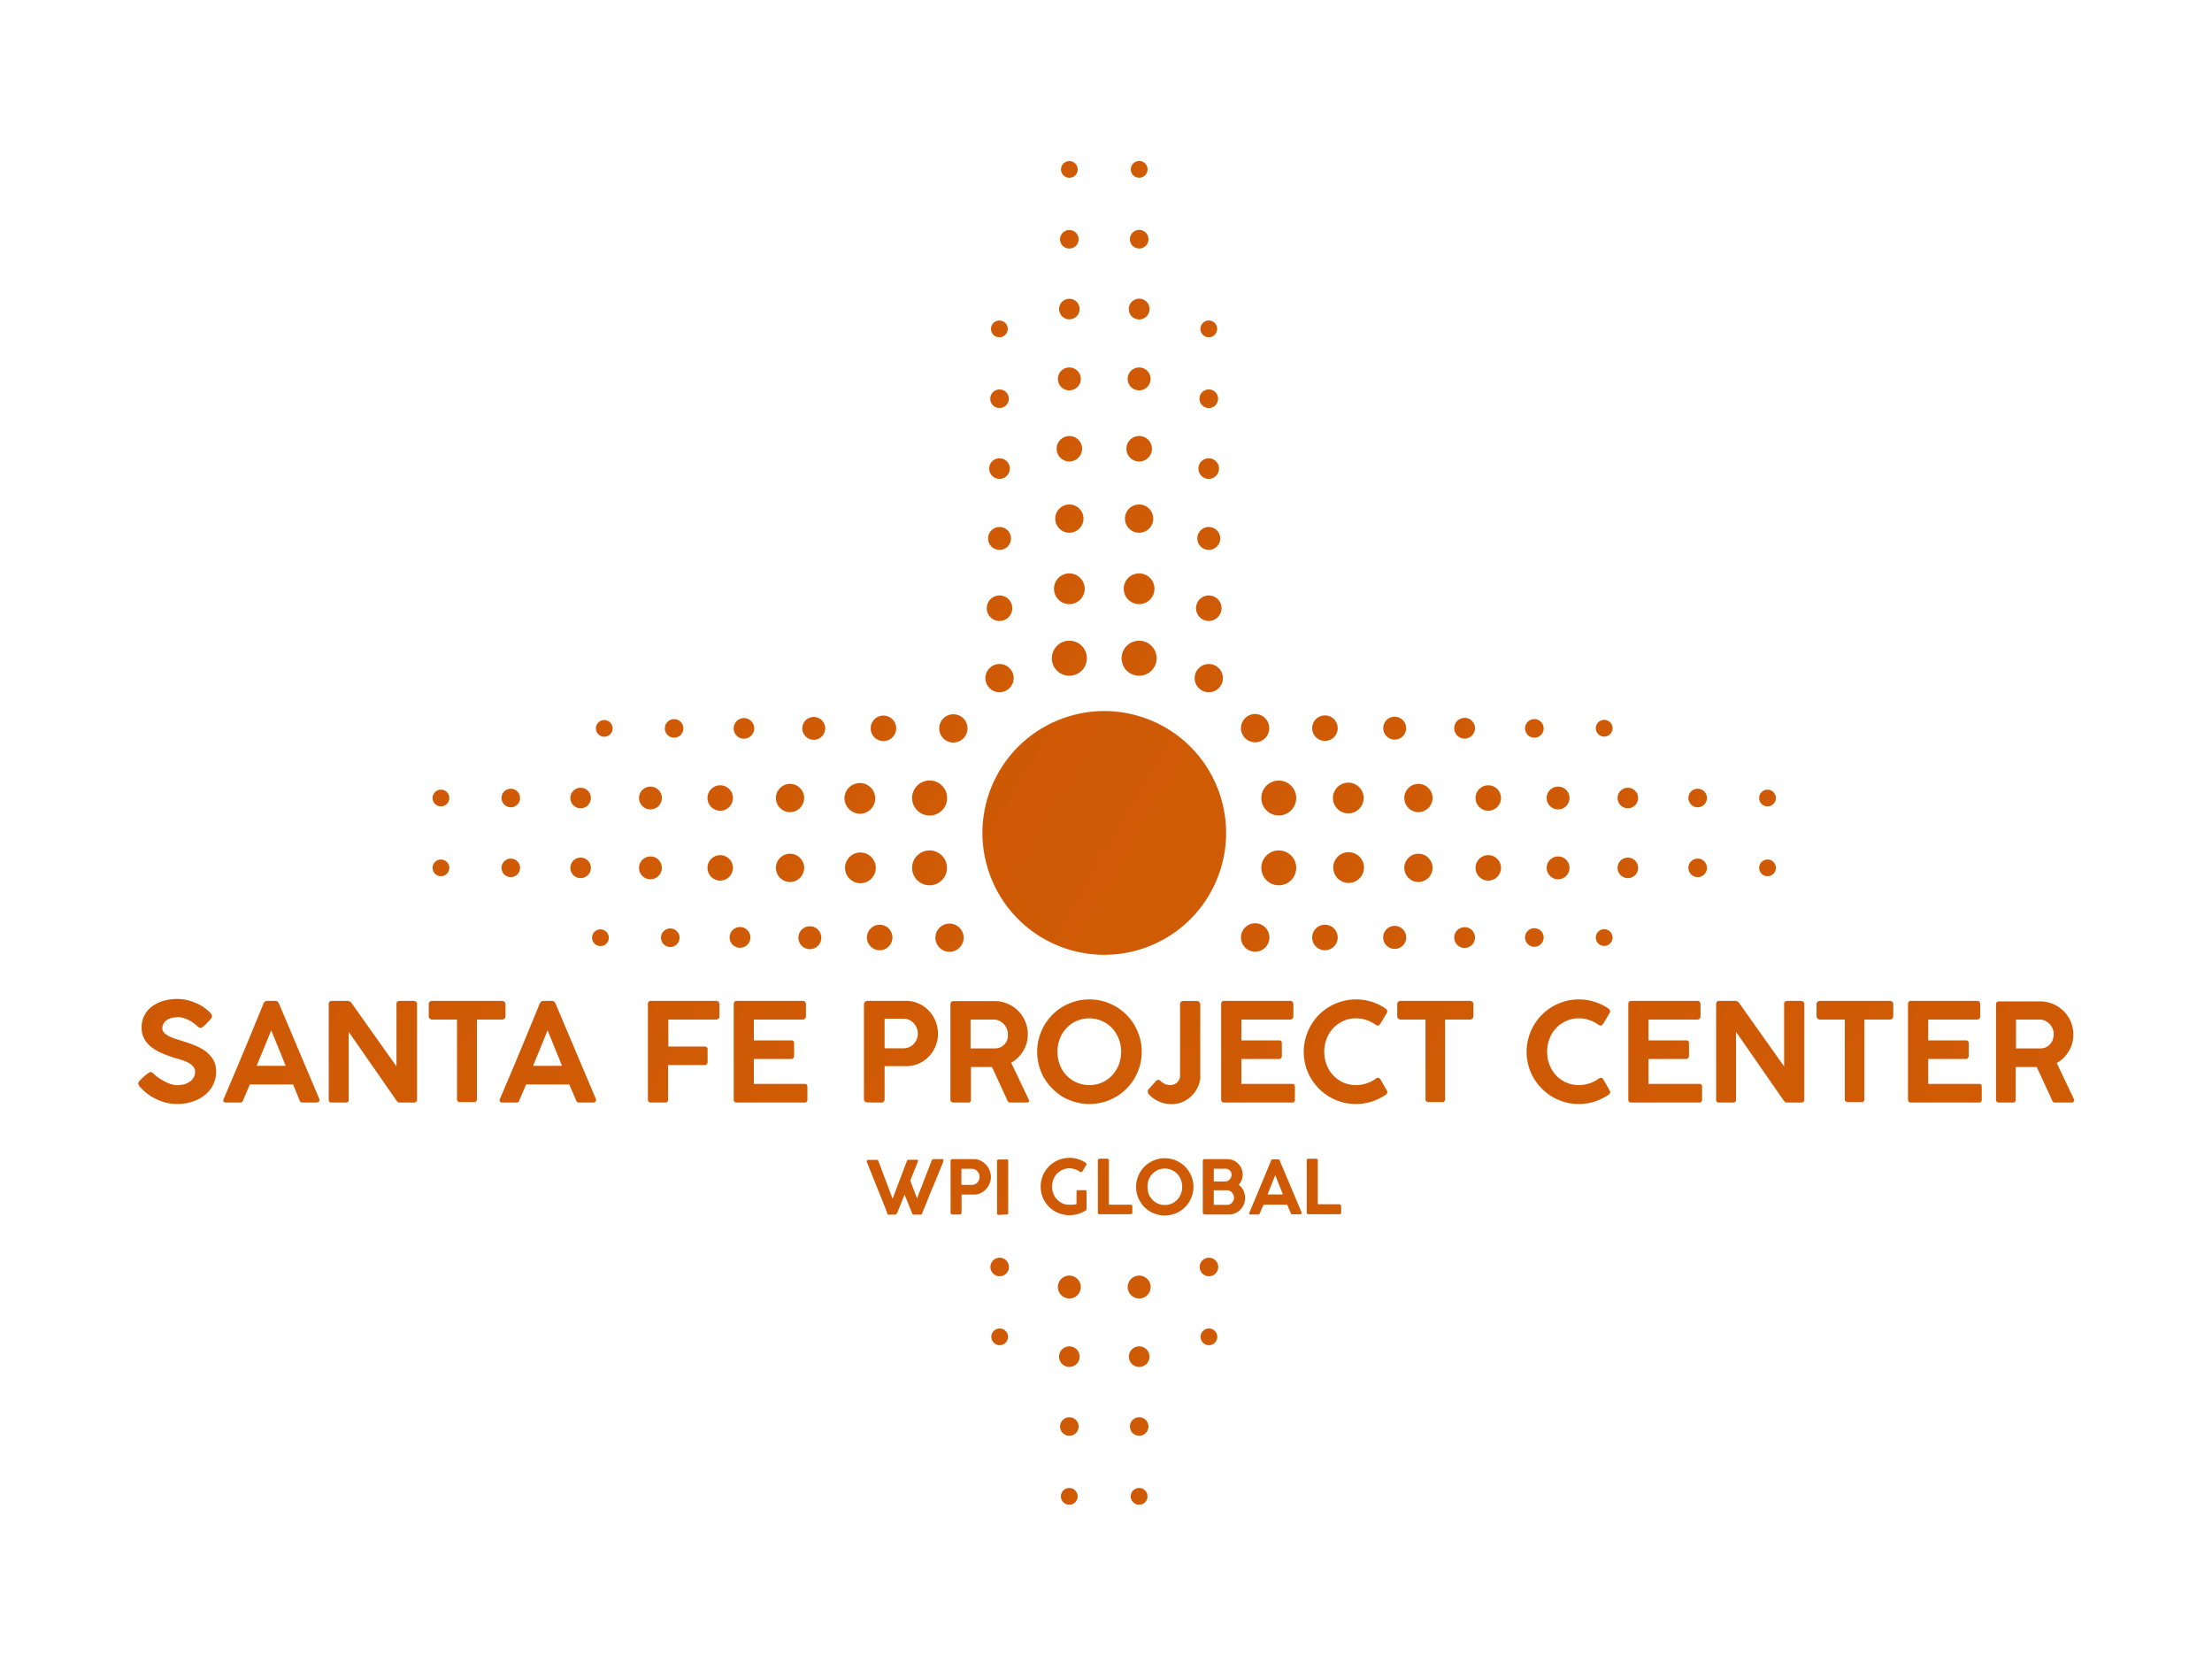 <svg id="Livello_1" data-name="Livello 1" xmlns="http://www.w3.org/2000/svg" xmlns:xlink="http://www.w3.org/1999/xlink" viewBox="0 0 287.94 216.47"><defs><style>.cls-1{fill:url(#Sfumatura_senza_nome_2);}.cls-2{fill:url(#Sfumatura_senza_nome_2-2);}.cls-3{fill:url(#Sfumatura_senza_nome_2-3);}.cls-4{fill:url(#Sfumatura_senza_nome_2-4);}.cls-5{fill:url(#Sfumatura_senza_nome_2-5);}.cls-6{fill:url(#Sfumatura_senza_nome_2-6);}.cls-7{fill:url(#Sfumatura_senza_nome_2-7);}.cls-8{fill:url(#Sfumatura_senza_nome_2-8);}.cls-9{fill:url(#Sfumatura_senza_nome_2-9);}.cls-10{fill:url(#Sfumatura_senza_nome_2-10);}.cls-11{fill:url(#Sfumatura_senza_nome_2-11);}.cls-12{fill:url(#Sfumatura_senza_nome_2-12);}.cls-13{fill:url(#Sfumatura_senza_nome_2-13);}.cls-14{fill:url(#Sfumatura_senza_nome_2-14);}.cls-15{fill:url(#Sfumatura_senza_nome_2-15);}.cls-16{fill:url(#Sfumatura_senza_nome_2-16);}.cls-17{fill:url(#Sfumatura_senza_nome_2-17);}.cls-18{fill:url(#Sfumatura_senza_nome_2-18);}.cls-19{fill:url(#Sfumatura_senza_nome_2-19);}.cls-20{fill:url(#Sfumatura_senza_nome_2-20);}.cls-21{fill:url(#Sfumatura_senza_nome_2-21);}.cls-22{fill:url(#Sfumatura_senza_nome_2-22);}.cls-23{fill:url(#Sfumatura_senza_nome_2-23);}.cls-24{fill:url(#Sfumatura_senza_nome_2-24);}.cls-25{fill:url(#Sfumatura_senza_nome_2-25);}.cls-26{fill:url(#Sfumatura_senza_nome_2-26);}.cls-27{fill:url(#Sfumatura_senza_nome_2-27);}.cls-28{fill:url(#Sfumatura_senza_nome_2-28);}.cls-29{fill:url(#Sfumatura_senza_nome_2-29);}.cls-30{fill:url(#Sfumatura_senza_nome_2-30);}.cls-31{fill:url(#Sfumatura_senza_nome_2-31);}.cls-32{fill:url(#Sfumatura_senza_nome_2-32);}.cls-33{fill:url(#Sfumatura_senza_nome_2-33);}.cls-34{fill:url(#Sfumatura_senza_nome_2-34);}.cls-35{fill:url(#Sfumatura_senza_nome_2-35);}.cls-36{fill:url(#Sfumatura_senza_nome_2-36);}.cls-37{fill:url(#Sfumatura_senza_nome_2-37);}.cls-38{fill:url(#Sfumatura_senza_nome_2-38);}.cls-39{fill:url(#Sfumatura_senza_nome_2-39);}.cls-40{fill:url(#Sfumatura_senza_nome_2-40);}.cls-41{fill:url(#Sfumatura_senza_nome_2-41);}.cls-42{fill:url(#Sfumatura_senza_nome_2-42);}.cls-43{fill:url(#Sfumatura_senza_nome_2-43);}.cls-44{fill:url(#Sfumatura_senza_nome_2-44);}.cls-45{fill:url(#Sfumatura_senza_nome_2-45);}.cls-46{fill:url(#Sfumatura_senza_nome_2-46);}.cls-47{fill:url(#Sfumatura_senza_nome_2-47);}.cls-48{fill:url(#Sfumatura_senza_nome_2-48);}.cls-49{fill:url(#Sfumatura_senza_nome_2-49);}.cls-50{fill:url(#Sfumatura_senza_nome_2-50);}.cls-51{fill:url(#Sfumatura_senza_nome_2-51);}.cls-52{fill:url(#Sfumatura_senza_nome_2-52);}.cls-53{fill:url(#Sfumatura_senza_nome_2-53);}.cls-54{fill:url(#Sfumatura_senza_nome_2-54);}.cls-55{fill:url(#Sfumatura_senza_nome_2-55);}.cls-56{fill:url(#Sfumatura_senza_nome_2-56);}.cls-57{fill:url(#Sfumatura_senza_nome_2-57);}.cls-58{fill:url(#Sfumatura_senza_nome_2-58);}.cls-59{fill:url(#Sfumatura_senza_nome_2-59);}.cls-60{fill:url(#Sfumatura_senza_nome_2-60);}.cls-61{fill:url(#Sfumatura_senza_nome_2-61);}.cls-62{fill:url(#Sfumatura_senza_nome_2-62);}.cls-63{fill:url(#Sfumatura_senza_nome_2-63);}.cls-64{fill:url(#Sfumatura_senza_nome_2-64);}.cls-65{fill:url(#Sfumatura_senza_nome_2-65);}.cls-66{fill:url(#Sfumatura_senza_nome_2-66);}.cls-67{fill:url(#Sfumatura_senza_nome_2-67);}.cls-68{fill:url(#Sfumatura_senza_nome_2-68);}.cls-69{fill:url(#Sfumatura_senza_nome_2-69);}.cls-70{fill:url(#Sfumatura_senza_nome_2-70);}.cls-71{fill:url(#Sfumatura_senza_nome_2-71);}.cls-72{fill:url(#Sfumatura_senza_nome_2-72);}.cls-73{fill:url(#Sfumatura_senza_nome_2-73);}.cls-74{fill:url(#Sfumatura_senza_nome_2-74);}.cls-75{fill:url(#Sfumatura_senza_nome_2-75);}.cls-76{fill:url(#Sfumatura_senza_nome_2-76);}.cls-77{fill:url(#Sfumatura_senza_nome_2-77);}.cls-78{fill:url(#Sfumatura_senza_nome_2-78);}.cls-79{fill:url(#Sfumatura_senza_nome_2-79);}.cls-80{fill:url(#Sfumatura_senza_nome_2-80);}.cls-81{fill:url(#Sfumatura_senza_nome_2-81);}.cls-82{fill:url(#Sfumatura_senza_nome_2-82);}.cls-83{fill:url(#Sfumatura_senza_nome_2-83);}.cls-84{fill:url(#Sfumatura_senza_nome_2-84);}.cls-85{fill:url(#Sfumatura_senza_nome_2-85);}.cls-86{fill:url(#Sfumatura_senza_nome_2-86);}.cls-87{fill:url(#Sfumatura_senza_nome_2-87);}.cls-88{fill:url(#Sfumatura_senza_nome_2-88);}.cls-89{fill:url(#Sfumatura_senza_nome_2-89);}.cls-90{fill:url(#Sfumatura_senza_nome_2-90);}.cls-91{fill:url(#Sfumatura_senza_nome_2-91);}.cls-92{fill:url(#Sfumatura_senza_nome_2-92);}.cls-93{fill:url(#Sfumatura_senza_nome_2-93);}.cls-94{fill:url(#Sfumatura_senza_nome_2-94);}.cls-95{fill:url(#Sfumatura_senza_nome_2-95);}.cls-96{fill:url(#Sfumatura_senza_nome_2-96);}.cls-97{fill:url(#Sfumatura_senza_nome_2-97);}.cls-98{fill:url(#Sfumatura_senza_nome_2-98);}.cls-99{fill:url(#Sfumatura_senza_nome_2-99);}.cls-100{fill:url(#Sfumatura_senza_nome_2-100);}.cls-101{fill:url(#Sfumatura_senza_nome_2-101);}.cls-102{fill:url(#Sfumatura_senza_nome_2-102);}.cls-103{fill:url(#Sfumatura_senza_nome_2-103);}.cls-104{fill:url(#Sfumatura_senza_nome_2-104);}.cls-105{fill:url(#Sfumatura_senza_nome_2-105);}.cls-106{fill:url(#Sfumatura_senza_nome_2-106);}.cls-107{fill:url(#Sfumatura_senza_nome_2-107);}.cls-108{fill:url(#Sfumatura_senza_nome_2-108);}.cls-109{fill:url(#Sfumatura_senza_nome_2-109);}.cls-110{fill:url(#Sfumatura_senza_nome_2-110);}.cls-111{fill:url(#Sfumatura_senza_nome_2-111);}.cls-112{fill:url(#Sfumatura_senza_nome_2-112);}.cls-113{fill:url(#Sfumatura_senza_nome_2-113);}.cls-114{fill:url(#Sfumatura_senza_nome_2-114);}.cls-115{fill:url(#Sfumatura_senza_nome_2-115);}.cls-116{fill:url(#Sfumatura_senza_nome_2-116);}.cls-117{fill:url(#Sfumatura_senza_nome_2-117);}.cls-118{fill:url(#Sfumatura_senza_nome_2-118);}.cls-119{fill:url(#Sfumatura_senza_nome_2-119);}.cls-120{fill:url(#Sfumatura_senza_nome_2-120);}.cls-121{fill:url(#Sfumatura_senza_nome_2-121);}.cls-122{fill:url(#Sfumatura_senza_nome_2-122);}.cls-123{fill:url(#Sfumatura_senza_nome_2-123);}.cls-124{fill:url(#Sfumatura_senza_nome_2-124);}.cls-125{fill:url(#Sfumatura_senza_nome_2-125);}.cls-126{fill:url(#Sfumatura_senza_nome_2-126);}</style><linearGradient id="Sfumatura_senza_nome_2" x1="-346.91" y1="-76.77" x2="208.79" y2="244.07" gradientUnits="userSpaceOnUse"><stop offset="0" stop-color="#a32400"/><stop offset="0.18" stop-color="#a72900"/><stop offset="0.37" stop-color="#b23602"/><stop offset="0.57" stop-color="#c44c04"/><stop offset="0.78" stop-color="#dd6b06"/><stop offset="0.99" stop-color="#fd920a"/><stop offset="1" stop-color="#ff940a"/></linearGradient><linearGradient id="Sfumatura_senza_nome_2-2" x1="-346.52" y1="-82.03" x2="228.8" y2="250.14" xlink:href="#Sfumatura_senza_nome_2"/><linearGradient id="Sfumatura_senza_nome_2-3" x1="-443.71" y1="-147.3" x2="295.44" y2="279.44" xlink:href="#Sfumatura_senza_nome_2"/><linearGradient id="Sfumatura_senza_nome_2-4" x1="-294.95" y1="-69.6" x2="237.86" y2="238.02" xlink:href="#Sfumatura_senza_nome_2"/><linearGradient id="Sfumatura_senza_nome_2-5" x1="-310.54" y1="-82.03" x2="264.78" y2="250.14" xlink:href="#Sfumatura_senza_nome_2"/><linearGradient id="Sfumatura_senza_nome_2-6" x1="-234.08" y1="-49.65" x2="248.59" y2="229.02" xlink:href="#Sfumatura_senza_nome_2"/><linearGradient id="Sfumatura_senza_nome_2-7" x1="-343.17" y1="-119.11" x2="322.73" y2="265.34" xlink:href="#Sfumatura_senza_nome_2"/><linearGradient id="Sfumatura_senza_nome_2-8" x1="-213.36" y1="-53.26" x2="280.26" y2="231.73" xlink:href="#Sfumatura_senza_nome_2"/><linearGradient id="Sfumatura_senza_nome_2-9" x1="-331.26" y1="-127.89" x2="359.06" y2="270.66" xlink:href="#Sfumatura_senza_nome_2"/><linearGradient id="Sfumatura_senza_nome_2-10" x1="-269.84" y1="-100.8" x2="348.31" y2="256.09" xlink:href="#Sfumatura_senza_nome_2"/><linearGradient id="Sfumatura_senza_nome_2-11" x1="-70.47" y1="7.57" x2="266.71" y2="202.24" xlink:href="#Sfumatura_senza_nome_2"/><linearGradient id="Sfumatura_senza_nome_2-12" x1="-279.71" y1="-119.11" x2="386.18" y2="265.34" xlink:href="#Sfumatura_senza_nome_2"/><linearGradient id="Sfumatura_senza_nome_2-13" x1="-217.37" y1="-90.56" x2="373.76" y2="250.73" xlink:href="#Sfumatura_senza_nome_2"/><linearGradient id="Sfumatura_senza_nome_2-14" x1="-168.88" y1="-69.6" x2="363.93" y2="238.02" xlink:href="#Sfumatura_senza_nome_2"/><linearGradient id="Sfumatura_senza_nome_2-15" x1="-188.36" y1="-90.56" x2="402.77" y2="250.73" xlink:href="#Sfumatura_senza_nome_2"/><linearGradient id="Sfumatura_senza_nome_2-16" x1="-226.71" y1="-119.11" x2="439.18" y2="265.34" xlink:href="#Sfumatura_senza_nome_2"/><linearGradient id="Sfumatura_senza_nome_2-17" x1="-263.11" y1="-147.3" x2="476.04" y2="279.44" xlink:href="#Sfumatura_senza_nome_2"/><linearGradient id="Sfumatura_senza_nome_2-18" x1="-114.35" y1="-69.6" x2="418.47" y2="238.02" xlink:href="#Sfumatura_senza_nome_2"/><linearGradient id="Sfumatura_senza_nome_2-19" x1="-190.31" y1="-119.11" x2="475.59" y2="265.34" xlink:href="#Sfumatura_senza_nome_2"/><linearGradient id="Sfumatura_senza_nome_2-20" x1="-195.18" y1="-127.89" x2="495.14" y2="270.66" xlink:href="#Sfumatura_senza_nome_2"/><linearGradient id="Sfumatura_senza_nome_2-21" x1="-176.46" y1="-16.26" x2="264.38" y2="238.26" xlink:href="#Sfumatura_senza_nome_2"/><linearGradient id="Sfumatura_senza_nome_2-22" x1="-54.03" y1="50.74" x2="215.21" y2="206.19" xlink:href="#Sfumatura_senza_nome_2"/><linearGradient id="Sfumatura_senza_nome_2-23" x1="-11.59" y1="72.39" x2="201.83" y2="195.62" xlink:href="#Sfumatura_senza_nome_2"/><linearGradient id="Sfumatura_senza_nome_2-24" x1="-76.33" y1="30" x2="247.15" y2="216.76" xlink:href="#Sfumatura_senza_nome_2"/><linearGradient id="Sfumatura_senza_nome_2-25" x1="-77.21" y1="26.94" x2="256.14" y2="219.39" xlink:href="#Sfumatura_senza_nome_2"/><linearGradient id="Sfumatura_senza_nome_2-26" x1="-72.9" y1="24.81" x2="264.27" y2="219.47" xlink:href="#Sfumatura_senza_nome_2"/><linearGradient id="Sfumatura_senza_nome_2-27" x1="-68.68" y1="23.27" x2="272.96" y2="220.52" xlink:href="#Sfumatura_senza_nome_2"/><linearGradient id="Sfumatura_senza_nome_2-28" x1="-42.24" y1="35.05" x2="271.57" y2="216.23" xlink:href="#Sfumatura_senza_nome_2"/><linearGradient id="Sfumatura_senza_nome_2-29" x1="-50.02" y1="26.94" x2="283.33" y2="219.39" xlink:href="#Sfumatura_senza_nome_2"/><linearGradient id="Sfumatura_senza_nome_2-30" x1="93.59" y1="55.13" x2="243.96" y2="141.94" xlink:href="#Sfumatura_senza_nome_2"/><linearGradient id="Sfumatura_senza_nome_2-31" x1="143.12" y1="56.83" x2="241.78" y2="113.79" xlink:href="#Sfumatura_senza_nome_2"/><linearGradient id="Sfumatura_senza_nome_2-32" x1="130.79" y1="66.11" x2="252.59" y2="136.43" xlink:href="#Sfumatura_senza_nome_2"/><linearGradient id="Sfumatura_senza_nome_2-33" x1="91.43" y1="69.97" x2="226.76" y2="148.11" xlink:href="#Sfumatura_senza_nome_2"/><linearGradient id="Sfumatura_senza_nome_2-34" x1="147.99" y1="61.71" x2="257.61" y2="124.99" xlink:href="#Sfumatura_senza_nome_2"/><linearGradient id="Sfumatura_senza_nome_2-35" x1="-8.3" y1="75.01" x2="90.36" y2="131.97" xlink:href="#Sfumatura_senza_nome_2"/><linearGradient id="Sfumatura_senza_nome_2-36" x1="143.12" y1="84.07" x2="241.78" y2="141.03" xlink:href="#Sfumatura_senza_nome_2"/><linearGradient id="Sfumatura_senza_nome_2-37" x1="109.53" y1="75.18" x2="231.33" y2="145.5" xlink:href="#Sfumatura_senza_nome_2"/><linearGradient id="Sfumatura_senza_nome_2-38" x1="93.59" y1="46.04" x2="243.96" y2="132.85" xlink:href="#Sfumatura_senza_nome_2"/><linearGradient id="Sfumatura_senza_nome_2-39" x1="126.73" y1="79.86" x2="236.35" y2="143.15" xlink:href="#Sfumatura_senza_nome_2"/><linearGradient id="Sfumatura_senza_nome_2-40" x1="109.53" y1="47.93" x2="231.33" y2="118.25" xlink:href="#Sfumatura_senza_nome_2"/><linearGradient id="Sfumatura_senza_nome_2-41" x1="147.99" y1="70.8" x2="257.61" y2="134.08" xlink:href="#Sfumatura_senza_nome_2"/><linearGradient id="Sfumatura_senza_nome_2-42" x1="27.94" y1="3.25" x2="195.01" y2="99.71" xlink:href="#Sfumatura_senza_nome_2"/><linearGradient id="Sfumatura_senza_nome_2-43" x1="15.57" y1="5.2" x2="201.21" y2="112.38" xlink:href="#Sfumatura_senza_nome_2"/><linearGradient id="Sfumatura_senza_nome_2-44" x1="58.09" y1="-6.6" x2="179.88" y2="63.71" xlink:href="#Sfumatura_senza_nome_2"/><linearGradient id="Sfumatura_senza_nome_2-45" x1="1.84" y1="6.36" x2="208.1" y2="125.45" xlink:href="#Sfumatura_senza_nome_2"/><linearGradient id="Sfumatura_senza_nome_2-46" x1="39.06" y1="0.59" x2="189.43" y2="87.4" xlink:href="#Sfumatura_senza_nome_2"/><linearGradient id="Sfumatura_senza_nome_2-47" x1="46.09" y1="24.01" x2="213.16" y2="120.47" xlink:href="#Sfumatura_senza_nome_2"/><linearGradient id="Sfumatura_senza_nome_2-48" x1="49" y1="14.15" x2="170.79" y2="84.47" xlink:href="#Sfumatura_senza_nome_2"/><linearGradient id="Sfumatura_senza_nome_2-49" x1="39.99" y1="18.04" x2="175.32" y2="96.17" xlink:href="#Sfumatura_senza_nome_2"/><linearGradient id="Sfumatura_senza_nome_2-50" x1="57.11" y1="9.75" x2="166.73" y2="73.03" xlink:href="#Sfumatura_senza_nome_2"/><linearGradient id="Sfumatura_senza_nome_2-51" x1="64.41" y1="4.87" x2="163.06" y2="61.83" xlink:href="#Sfumatura_senza_nome_2"/><linearGradient id="Sfumatura_senza_nome_2-52" x1="73.5" y1="-15.88" x2="172.15" y2="41.07" xlink:href="#Sfumatura_senza_nome_2"/><linearGradient id="Sfumatura_senza_nome_2-53" x1="58.16" y1="-2.72" x2="193.49" y2="75.41" xlink:href="#Sfumatura_senza_nome_2"/><linearGradient id="Sfumatura_senza_nome_2-54" x1="67.18" y1="-6.6" x2="188.97" y2="63.72" xlink:href="#Sfumatura_senza_nome_2"/><linearGradient id="Sfumatura_senza_nome_2-55" x1="48.15" y1="0.59" x2="198.52" y2="87.4" xlink:href="#Sfumatura_senza_nome_2"/><linearGradient id="Sfumatura_senza_nome_2-56" x1="66.2" y1="-11.01" x2="175.81" y2="52.28" xlink:href="#Sfumatura_senza_nome_2"/><linearGradient id="Sfumatura_senza_nome_2-57" x1="75.29" y1="-11.01" x2="184.9" y2="52.28" xlink:href="#Sfumatura_senza_nome_2"/><linearGradient id="Sfumatura_senza_nome_2-58" x1="82.59" y1="-15.88" x2="181.24" y2="41.07" xlink:href="#Sfumatura_senza_nome_2"/><linearGradient id="Sfumatura_senza_nome_2-59" x1="10.93" y1="6.36" x2="217.19" y2="125.45" xlink:href="#Sfumatura_senza_nome_2"/><linearGradient id="Sfumatura_senza_nome_2-60" x1="29.97" y1="21.35" x2="180.34" y2="108.16" xlink:href="#Sfumatura_senza_nome_2"/><linearGradient id="Sfumatura_senza_nome_2-61" x1="24.66" y1="5.2" x2="210.3" y2="112.38" xlink:href="#Sfumatura_senza_nome_2"/><linearGradient id="Sfumatura_senza_nome_2-62" x1="37.02" y1="3.25" x2="204.1" y2="99.71" xlink:href="#Sfumatura_senza_nome_2"/><linearGradient id="Sfumatura_senza_nome_2-63" x1="49.08" y1="-2.72" x2="184.4" y2="75.41" xlink:href="#Sfumatura_senza_nome_2"/><linearGradient id="Sfumatura_senza_nome_2-64" x1="14.25" y1="79.88" x2="123.86" y2="143.17" xlink:href="#Sfumatura_senza_nome_2"/><linearGradient id="Sfumatura_senza_nome_2-65" x1="-5.46" y1="51.82" x2="129.87" y2="129.95" xlink:href="#Sfumatura_senza_nome_2"/><linearGradient id="Sfumatura_senza_nome_2-66" x1="-6.38" y1="46.04" x2="143.98" y2="132.85" xlink:href="#Sfumatura_senza_nome_2"/><linearGradient id="Sfumatura_senza_nome_2-67" x1="-5.53" y1="57.02" x2="116.26" y2="127.34" xlink:href="#Sfumatura_senza_nome_2"/><linearGradient id="Sfumatura_senza_nome_2-68" x1="14.75" y1="52.64" x2="124.37" y2="115.93" xlink:href="#Sfumatura_senza_nome_2"/><linearGradient id="Sfumatura_senza_nome_2-69" x1="-5.53" y1="66.11" x2="116.26" y2="136.43" xlink:href="#Sfumatura_senza_nome_2"/><linearGradient id="Sfumatura_senza_nome_2-70" x1="-8.3" y1="65.92" x2="90.36" y2="122.88" xlink:href="#Sfumatura_senza_nome_2"/><linearGradient id="Sfumatura_senza_nome_2-71" x1="-6.51" y1="70.8" x2="103.11" y2="134.08" xlink:href="#Sfumatura_senza_nome_2"/><linearGradient id="Sfumatura_senza_nome_2-72" x1="-6.51" y1="61.71" x2="103.11" y2="124.99" xlink:href="#Sfumatura_senza_nome_2"/><linearGradient id="Sfumatura_senza_nome_2-73" x1="15.73" y1="47.96" x2="137.53" y2="118.28" xlink:href="#Sfumatura_senza_nome_2"/><linearGradient id="Sfumatura_senza_nome_2-74" x1="-815.11" y1="-445.2" x2="624.73" y2="386.1" gradientTransform="translate(188.88 -65.88) rotate(67.5)" xlink:href="#Sfumatura_senza_nome_2"/><linearGradient id="Sfumatura_senza_nome_2-75" x1="-16.34" y1="24.55" x2="189.92" y2="143.63" xlink:href="#Sfumatura_senza_nome_2"/><linearGradient id="Sfumatura_senza_nome_2-76" x1="-16.34" y1="33.64" x2="189.92" y2="152.72" xlink:href="#Sfumatura_senza_nome_2"/><linearGradient id="Sfumatura_senza_nome_2-77" x1="-8.42" y1="48.7" x2="158.65" y2="145.16" xlink:href="#Sfumatura_senza_nome_2"/><linearGradient id="Sfumatura_senza_nome_2-78" x1="18.85" y1="24.01" x2="185.92" y2="120.47" xlink:href="#Sfumatura_senza_nome_2"/><linearGradient id="Sfumatura_senza_nome_2-79" x1="12.84" y1="30.55" x2="179.92" y2="127.01" xlink:href="#Sfumatura_senza_nome_2"/><linearGradient id="Sfumatura_senza_nome_2-80" x1="-8.42" y1="39.62" x2="158.65" y2="136.08" xlink:href="#Sfumatura_senza_nome_2"/><linearGradient id="Sfumatura_senza_nome_2-81" x1="14.88" y1="36.98" x2="165.25" y2="123.79" xlink:href="#Sfumatura_senza_nome_2"/><linearGradient id="Sfumatura_senza_nome_2-82" x1="-11.69" y1="32.48" x2="173.94" y2="139.66" xlink:href="#Sfumatura_senza_nome_2"/><linearGradient id="Sfumatura_senza_nome_2-83" x1="14.38" y1="64.22" x2="164.74" y2="151.03" xlink:href="#Sfumatura_senza_nome_2"/><linearGradient id="Sfumatura_senza_nome_2-84" x1="112.69" y1="60.91" x2="248.02" y2="139.04" xlink:href="#Sfumatura_senza_nome_2"/><linearGradient id="Sfumatura_senza_nome_2-85" x1="15.22" y1="75.2" x2="137.02" y2="145.52" xlink:href="#Sfumatura_senza_nome_2"/><linearGradient id="Sfumatura_senza_nome_2-86" x1="15.3" y1="70" x2="150.63" y2="148.13" xlink:href="#Sfumatura_senza_nome_2"/><linearGradient id="Sfumatura_senza_nome_2-87" x1="57.21" y1="21.35" x2="207.58" y2="108.16" xlink:href="#Sfumatura_senza_nome_2"/><linearGradient id="Sfumatura_senza_nome_2-88" x1="12.34" y1="57.79" x2="179.41" y2="154.25" xlink:href="#Sfumatura_senza_nome_2"/><linearGradient id="Sfumatura_senza_nome_2-89" x1="-11.69" y1="41.57" x2="173.94" y2="148.74" xlink:href="#Sfumatura_senza_nome_2"/><linearGradient id="Sfumatura_senza_nome_2-90" x1="15.81" y1="42.76" x2="151.13" y2="120.89" xlink:href="#Sfumatura_senza_nome_2"/><linearGradient id="Sfumatura_senza_nome_2-91" x1="164.38" y1="65.92" x2="263.04" y2="122.88" xlink:href="#Sfumatura_senza_nome_2"/><linearGradient id="Sfumatura_senza_nome_2-92" x1="12.96" y1="56.86" x2="111.62" y2="113.82" xlink:href="#Sfumatura_senza_nome_2"/><linearGradient id="Sfumatura_senza_nome_2-93" x1="164.38" y1="75.01" x2="263.04" y2="131.97" xlink:href="#Sfumatura_senza_nome_2"/><linearGradient id="Sfumatura_senza_nome_2-94" x1="-6.38" y1="55.13" x2="143.98" y2="141.94" xlink:href="#Sfumatura_senza_nome_2"/><linearGradient id="Sfumatura_senza_nome_2-95" x1="-5.46" y1="60.91" x2="129.87" y2="139.04" xlink:href="#Sfumatura_senza_nome_2"/><linearGradient id="Sfumatura_senza_nome_2-96" x1="67.18" y1="129.72" x2="188.97" y2="200.04" xlink:href="#Sfumatura_senza_nome_2"/><linearGradient id="Sfumatura_senza_nome_2-97" x1="82.59" y1="156.8" x2="181.24" y2="213.76" xlink:href="#Sfumatura_senza_nome_2"/><linearGradient id="Sfumatura_senza_nome_2-98" x1="75.29" y1="143.49" x2="184.9" y2="206.78" xlink:href="#Sfumatura_senza_nome_2"/><linearGradient id="Sfumatura_senza_nome_2-99" x1="91.68" y1="136.04" x2="190.33" y2="193" xlink:href="#Sfumatura_senza_nome_2"/><linearGradient id="Sfumatura_senza_nome_2-100" x1="58.16" y1="115.43" x2="193.49" y2="193.56" xlink:href="#Sfumatura_senza_nome_2"/><linearGradient id="Sfumatura_senza_nome_2-101" x1="58.09" y1="129.72" x2="179.88" y2="200.04" xlink:href="#Sfumatura_senza_nome_2"/><linearGradient id="Sfumatura_senza_nome_2-102" x1="49.08" y1="115.43" x2="184.4" y2="193.56" xlink:href="#Sfumatura_senza_nome_2"/><linearGradient id="Sfumatura_senza_nome_2-103" x1="66.2" y1="143.49" x2="175.82" y2="206.78" xlink:href="#Sfumatura_senza_nome_2"/><linearGradient id="Sfumatura_senza_nome_2-104" x1="73.5" y1="156.8" x2="172.15" y2="213.76" xlink:href="#Sfumatura_senza_nome_2"/><linearGradient id="Sfumatura_senza_nome_2-105" x1="57.13" y1="122.74" x2="166.75" y2="186.03" xlink:href="#Sfumatura_senza_nome_2"/><linearGradient id="Sfumatura_senza_nome_2-106" x1="64.43" y1="136.04" x2="163.09" y2="193" xlink:href="#Sfumatura_senza_nome_2"/><linearGradient id="Sfumatura_senza_nome_2-107" x1="29.1" y1="33.64" x2="235.37" y2="152.72" xlink:href="#Sfumatura_senza_nome_2"/><linearGradient id="Sfumatura_senza_nome_2-108" x1="52.12" y1="30.53" x2="219.19" y2="126.99" xlink:href="#Sfumatura_senza_nome_2"/><linearGradient id="Sfumatura_senza_nome_2-109" x1="29.1" y1="24.55" x2="235.37" y2="143.63" xlink:href="#Sfumatura_senza_nome_2"/><linearGradient id="Sfumatura_senza_nome_2-110" x1="12.46" y1="84.1" x2="111.11" y2="141.06" xlink:href="#Sfumatura_senza_nome_2"/><linearGradient id="Sfumatura_senza_nome_2-111" x1="52.12" y1="57.77" x2="219.19" y2="154.23" xlink:href="#Sfumatura_senza_nome_2"/><linearGradient id="Sfumatura_senza_nome_2-112" x1="67.23" y1="18.04" x2="202.56" y2="96.17" xlink:href="#Sfumatura_senza_nome_2"/><linearGradient id="Sfumatura_senza_nome_2-113" x1="76.24" y1="14.15" x2="198.04" y2="84.47" xlink:href="#Sfumatura_senza_nome_2"/><linearGradient id="Sfumatura_senza_nome_2-114" x1="72.33" y1="64.19" x2="222.7" y2="151.01" xlink:href="#Sfumatura_senza_nome_2"/><linearGradient id="Sfumatura_senza_nome_2-115" x1="84.35" y1="9.75" x2="193.97" y2="73.03" xlink:href="#Sfumatura_senza_nome_2"/><linearGradient id="Sfumatura_senza_nome_2-116" x1="91.65" y1="4.87" x2="190.31" y2="61.83" xlink:href="#Sfumatura_senza_nome_2"/><linearGradient id="Sfumatura_senza_nome_2-117" x1="73.38" y1="48.7" x2="240.45" y2="145.16" xlink:href="#Sfumatura_senza_nome_2"/><linearGradient id="Sfumatura_senza_nome_2-118" x1="72.33" y1="36.95" x2="222.7" y2="123.76" xlink:href="#Sfumatura_senza_nome_2"/><linearGradient id="Sfumatura_senza_nome_2-119" x1="126.73" y1="52.62" x2="236.35" y2="115.91" xlink:href="#Sfumatura_senza_nome_2"/><linearGradient id="Sfumatura_senza_nome_2-120" x1="112.69" y1="51.82" x2="248.02" y2="129.95" xlink:href="#Sfumatura_senza_nome_2"/><linearGradient id="Sfumatura_senza_nome_2-121" x1="73.38" y1="39.62" x2="240.45" y2="136.08" xlink:href="#Sfumatura_senza_nome_2"/><linearGradient id="Sfumatura_senza_nome_2-122" x1="84.38" y1="122.74" x2="193.99" y2="186.03" xlink:href="#Sfumatura_senza_nome_2"/><linearGradient id="Sfumatura_senza_nome_2-123" x1="130.79" y1="57.02" x2="252.59" y2="127.34" xlink:href="#Sfumatura_senza_nome_2"/><linearGradient id="Sfumatura_senza_nome_2-124" x1="51.93" y1="41.57" x2="237.56" y2="148.74" xlink:href="#Sfumatura_senza_nome_2"/><linearGradient id="Sfumatura_senza_nome_2-125" x1="51.93" y1="32.48" x2="237.56" y2="139.66" xlink:href="#Sfumatura_senza_nome_2"/><linearGradient id="Sfumatura_senza_nome_2-126" x1="91.43" y1="42.73" x2="226.76" y2="120.86" xlink:href="#Sfumatura_senza_nome_2"/></defs><title>logo</title><path class="cls-1" d="M26.71,136.77a6.72,6.72,0,0,0-1.46-.77q-.81-.31-1.65-.57l-.93-.3a4.46,4.46,0,0,1-.79-.35,2.06,2.06,0,0,1-.55-.43.87.87,0,0,1-.2-.56,1.15,1.15,0,0,1,.14-.55,1.29,1.29,0,0,1,.39-.45,2.12,2.12,0,0,1,.64-.31,3.36,3.36,0,0,1,.88-.11,2.27,2.27,0,0,1,.77.13,4.09,4.09,0,0,1,.71.3,5.63,5.63,0,0,1,.6.38,3.48,3.48,0,0,1,.43.38h0l.22.15a.43.43,0,0,0,.22.06.37.37,0,0,0,.19-.08,2,2,0,0,0,.26-.2,3.58,3.58,0,0,0,.29-.27l.27-.3h0l.27-.28a1.13,1.13,0,0,0,.13-.2.43.43,0,0,0,.06-.22.5.5,0,0,0-.12-.28,3.09,3.09,0,0,0-.31-.34c-.13-.11-.26-.23-.41-.34s-.29-.22-.44-.31a6.59,6.59,0,0,0-1.55-.69,5.56,5.56,0,0,0-1.64-.26,6.5,6.5,0,0,0-1.94.27,4.86,4.86,0,0,0-1.47.76,3.26,3.26,0,0,0-.95,1.17,3.42,3.42,0,0,0-.34,1.51,3,3,0,0,0,.28,1.33,3.26,3.26,0,0,0,.81,1.07,6.24,6.24,0,0,0,1.36.86,15,15,0,0,0,1.9.71l.94.28a4.62,4.62,0,0,1,.84.36,2.34,2.34,0,0,1,.61.49,1.05,1.05,0,0,1,.23.68,1.44,1.44,0,0,1-.18.71,1.82,1.82,0,0,1-.49.55,2.54,2.54,0,0,1-.74.35,3.36,3.36,0,0,1-.92.12,2.72,2.72,0,0,1-.76-.12,4.6,4.6,0,0,1-.81-.33,8,8,0,0,1-.8-.47,6.86,6.86,0,0,1-.7-.56h0l0,0a.86.86,0,0,0-.17-.15.4.4,0,0,0-.23-.08.43.43,0,0,0-.21.08c-.09.05-.18.12-.28.19a3.88,3.88,0,0,0-.31.26l-.28.26-.17.16-.13.13A.59.59,0,0,0,18,141a.68.68,0,0,0,.2.41v0h0a5.52,5.52,0,0,0,1,.93,6.16,6.16,0,0,0,1.18.71,6.47,6.47,0,0,0,1.3.46,6.24,6.24,0,0,0,1.36.16,6.49,6.49,0,0,0,2-.3,5,5,0,0,0,1.62-.86,3.9,3.9,0,0,0,1.08-1.34,3.85,3.85,0,0,0,.39-1.75,2.91,2.91,0,0,0-.39-1.54A3.85,3.85,0,0,0,26.71,136.77Z"/><path class="cls-2" d="M36.13,130.34a.45.45,0,0,0-.3-.09h-1a.51.51,0,0,0-.34.09.58.58,0,0,0-.17.21q-2.58,6.3-3.92,9.44c-.89,2.09-1.34,3.15-1.34,3.16a.31.31,0,0,0,.09.24.41.41,0,0,0,.31.09h1.85a.34.34,0,0,0,.33-.28l.88-2.07h5.64L39,143.2a.41.41,0,0,0,.13.22.45.45,0,0,0,.26.06h1.71a.55.55,0,0,0,.4-.11.4.4,0,0,0,.09-.25v-.05l-5.3-12.52A.58.58,0,0,0,36.13,130.34Zm-2.72,8.36,1.9-4.61,1.88,4.61Z"/><path class="cls-3" d="M53.83,130.25H52a.48.48,0,0,0-.21.06.37.37,0,0,0-.18.22v8.25l-5.85-8.25a.42.42,0,0,0-.23-.2.67.67,0,0,0-.29-.08H43.18a.34.34,0,0,0-.29.12.4.4,0,0,0-.1.28v12.44a.34.34,0,0,0,.39.39H45q.42,0,.39-.39v-8.81l6.19,8.9a2.2,2.2,0,0,0,.19.21.26.26,0,0,0,.19.09h1.89c.29,0,.44-.13.44-.39V130.65a.34.34,0,0,0-.15-.29A.53.53,0,0,0,53.83,130.25Z"/><path class="cls-4" d="M65.68,132.55a.52.52,0,0,0,.12-.34v-1.56a.36.36,0,0,0-.16-.3.53.53,0,0,0-.29-.1h-9.1a.45.45,0,0,0-.31.12.35.35,0,0,0-.13.28v1.56a.43.43,0,0,0,.44.47h3.24V143a.35.35,0,0,0,0,.17l.11.15.14.1a.43.43,0,0,0,.14,0H61.7a.3.3,0,0,0,.16,0,.69.69,0,0,0,.13-.11l.09-.15a.4.4,0,0,0,0-.15V132.68h3.24A.4.4,0,0,0,65.68,132.55Z"/><path class="cls-5" d="M72.1,130.34a.45.45,0,0,0-.3-.09h-1a.54.54,0,0,0-.35.09.58.58,0,0,0-.17.21q-2.58,6.3-3.92,9.44c-.89,2.09-1.33,3.15-1.33,3.16a.35.35,0,0,0,.08.24.43.43,0,0,0,.31.09h1.85a.32.32,0,0,0,.33-.28l.88-2.07H74.1L75,143.2a.35.35,0,0,0,.39.28h1.71a.53.53,0,0,0,.4-.11.4.4,0,0,0,.09-.25v-.05l-5.3-12.52A.5.5,0,0,0,72.1,130.34Zm-2.71,8.36,1.89-4.61,1.88,4.61Z"/><path class="cls-6" d="M93.19,130.25H84.73c-.26,0-.39.15-.39.43V143.1a.37.37,0,0,0,.11.29.45.45,0,0,0,.28.09h1.84c.27,0,.4-.13.4-.38v-4.5h4.77a.31.31,0,0,0,.28-.13.47.47,0,0,0,.09-.28v-1.6a.37.37,0,0,0-.11-.31.49.49,0,0,0-.3-.09H87v-3.51h6.2a.45.45,0,0,0,.34-.12.43.43,0,0,0,.11-.28v-1.57a.59.59,0,0,0-.1-.33A.42.42,0,0,0,93.19,130.25Z"/><path class="cls-7" d="M104.69,141.05H98.13v-3.24H103a.32.32,0,0,0,.28-.13.47.47,0,0,0,.09-.28v-1.62a.4.4,0,0,0-.1-.31.39.39,0,0,0-.29-.08H98.13v-2.71h6.33a.45.45,0,0,0,.34-.12.43.43,0,0,0,.11-.28v-1.57a.52.52,0,0,0-.1-.33.39.39,0,0,0-.33-.13H95.9c-.26,0-.39.15-.39.43V143.1a.34.34,0,0,0,.11.29.45.45,0,0,0,.28.09h8.81a.34.34,0,0,0,.39-.38v-1.62a.5.5,0,0,0-.08-.33C105,141.08,104.86,141.05,104.69,141.05Z"/><path class="cls-8" d="M114.67,143.48a.42.42,0,0,0,.48-.47v-4.27H118a3.94,3.94,0,0,0,1.65-.35,4.38,4.38,0,0,0,1.3-.94,4.48,4.48,0,0,0,.85-1.35,4.27,4.27,0,0,0,.3-1.58,4.39,4.39,0,0,0-.31-1.61,4.44,4.44,0,0,0-.87-1.37,4,4,0,0,0-1.31-.93,3.84,3.84,0,0,0-1.66-.36h-5a.46.46,0,0,0-.36.14.51.51,0,0,0-.13.37V143a.45.45,0,0,0,.13.35.48.48,0,0,0,.35.12Zm.48-10.91h2.47a1.64,1.64,0,0,1,.74.16,1.86,1.86,0,0,1,.59.44,1.91,1.91,0,0,1,.39.62,1.9,1.9,0,0,1,0,1.43,1.91,1.91,0,0,1-.39.62,1.67,1.67,0,0,1-.59.42,1.7,1.7,0,0,1-.74.16h-2.47Z"/><path class="cls-9" d="M133.9,143.07l-2.27-4.77a4.19,4.19,0,0,0,1.56-1.53,4.1,4.1,0,0,0,.44-1,4.39,4.39,0,0,0,.16-1.16,4.34,4.34,0,0,0-.33-1.68,4.43,4.43,0,0,0-.91-1.37,4.37,4.37,0,0,0-1.37-.93,4.17,4.17,0,0,0-1.7-.35h-5.37c-.26,0-.39.15-.39.43V143.1a.34.34,0,0,0,.11.29.45.45,0,0,0,.28.09H126a.34.34,0,0,0,.39-.38v-4.24h2.74l2,4.34c.07.19.18.28.34.28h2.13a.43.43,0,0,0,.31-.09.35.35,0,0,0,.08-.24.06.06,0,0,0,0,0A.08.08,0,0,1,133.9,143.07Zm-2.77-7.79a2,2,0,0,1-.35.6,1.66,1.66,0,0,1-.56.41,1.92,1.92,0,0,1-.77.15h-3.11v-3.76h3a1.73,1.73,0,0,1,.76.17,2.17,2.17,0,0,1,.59.44,1.88,1.88,0,0,1,.37.6,1.79,1.79,0,0,1,.14.67A2.18,2.18,0,0,1,131.13,135.28Z"/><path class="cls-10" d="M145.25,142.75a7.09,7.09,0,0,0,1.38-1.07,6.7,6.7,0,0,0,1.06-1.37,7.32,7.32,0,0,0,.69-1.62,6.95,6.95,0,0,0,0-3.62,7.6,7.6,0,0,0-.69-1.63,6.82,6.82,0,0,0-1.06-1.39,7,7,0,0,0-1.38-1.06,7.6,7.6,0,0,0-1.63-.69,6.87,6.87,0,0,0-1.81-.24,6.76,6.76,0,0,0-1.81.24,7.6,7.6,0,0,0-1.63.69,6.7,6.7,0,0,0-1.37,1.06,6.87,6.87,0,0,0-1.07,1.39,7.1,7.1,0,0,0-.68,1.63,6.95,6.95,0,0,0,0,3.62,6.85,6.85,0,0,0,.68,1.62,7.12,7.12,0,0,0,2.44,2.44,7.1,7.1,0,0,0,1.63.68,6.76,6.76,0,0,0,1.81.24,6.87,6.87,0,0,0,1.81-.24A7.1,7.1,0,0,0,145.25,142.75Zm-3.46-1.54a4.08,4.08,0,0,1-3.83-2.64,4.79,4.79,0,0,1,0-3.39,4.11,4.11,0,0,1,2.17-2.31,4.11,4.11,0,0,1,3.32,0,4.15,4.15,0,0,1,1.32.93,4.41,4.41,0,0,1,.86,1.38,4.79,4.79,0,0,1,0,3.39,4.48,4.48,0,0,1-.86,1.37,4,4,0,0,1-3,1.27Z"/><path class="cls-11" d="M156.24,140c0-.14,0-.28,0-.41v-8.81a.47.47,0,0,0-.14-.38.5.5,0,0,0-.37-.14h-1.67a.46.46,0,0,0-.34.13.53.53,0,0,0-.11.34V140a1.24,1.24,0,0,1-.1.47,1.46,1.46,0,0,1-.27.38,1.26,1.26,0,0,1-.87.36,1.7,1.7,0,0,1-.53-.07,1.9,1.9,0,0,1-.38-.17,1.26,1.26,0,0,1-.28-.2,1.59,1.59,0,0,0-.22-.18.33.33,0,0,0-.21-.06.49.49,0,0,0-.31.19l-.9,1a.61.61,0,0,0-.12.16.48.48,0,0,0,0,.2.33.33,0,0,0,.07.25,3.66,3.66,0,0,0,1.34,1,4,4,0,0,0,1.67.36,3.63,3.63,0,0,0,1.35-.25,3.76,3.76,0,0,0,1.13-.7,3.92,3.92,0,0,0,1.26-2.33A2.6,2.6,0,0,0,156.24,140Z"/><path class="cls-12" d="M167.92,132.68a.42.42,0,0,0,.33-.12.38.38,0,0,0,.11-.28v-1.57a.52.52,0,0,0-.1-.33.38.38,0,0,0-.32-.13h-8.59c-.26,0-.39.15-.39.43V143.1a.34.34,0,0,0,.12.29.4.4,0,0,0,.27.09h8.82a.34.34,0,0,0,.39-.38v-1.62a.57.57,0,0,0-.08-.33c0-.07-.16-.1-.33-.1h-6.56v-3.24h4.89a.35.35,0,0,0,.29-.13.47.47,0,0,0,.09-.28v-1.62a.4.4,0,0,0-.11-.31.37.37,0,0,0-.28-.08h-4.88v-2.71Z"/><path class="cls-13" d="M179.69,140.46a.45.45,0,0,0-.26-.2.54.54,0,0,0-.33.1,4,4,0,0,1-1.2.62,4.25,4.25,0,0,1-1.38.23,4.15,4.15,0,0,1-1.67-.34,4.06,4.06,0,0,1-1.3-.93,4.13,4.13,0,0,1-.86-1.37,4.79,4.79,0,0,1,0-3.39,4.13,4.13,0,0,1,2.16-2.31,4,4,0,0,1,1.67-.35,4.15,4.15,0,0,1,1.37.23,4.35,4.35,0,0,1,1.19.62.45.45,0,0,0,.32.09.5.5,0,0,0,.27-.21l.87-1.46a.38.38,0,0,0,0-.34.54.54,0,0,0-.22-.23,6.86,6.86,0,0,0-1.79-.86,6.91,6.91,0,0,0-3.82-.06,7.4,7.4,0,0,0-1.63.69,7,7,0,0,0-1.38,1.06,7.2,7.2,0,0,0-1.06,1.39,6.87,6.87,0,0,0-.69,5.25,6.48,6.48,0,0,0,.69,1.62,6.9,6.9,0,0,0,2.44,2.44,6.92,6.92,0,0,0,1.63.68,6.7,6.7,0,0,0,1.81.24,6.88,6.88,0,0,0,2-.3,7.37,7.37,0,0,0,1.81-.87.66.66,0,0,0,.22-.22.33.33,0,0,0,0-.33Z"/><path class="cls-14" d="M191.42,130.25h-9.09a.47.47,0,0,0-.32.12.35.35,0,0,0-.13.28v1.56a.45.45,0,0,0,.13.35.47.47,0,0,0,.32.12h3.23V143a.35.35,0,0,0,0,.17l.11.15.15.1a.38.38,0,0,0,.13,0h1.78a.3.3,0,0,0,.16,0,.69.69,0,0,0,.13-.11.6.6,0,0,0,.09-.15.4.4,0,0,0,0-.15V132.68h3.24a.42.42,0,0,0,.34-.13.58.58,0,0,0,.11-.34v-1.56a.36.36,0,0,0-.16-.3A.53.53,0,0,0,191.42,130.25Z"/><path class="cls-15" d="M208.7,140.46a.45.45,0,0,0-.26-.2.54.54,0,0,0-.33.1,4,4,0,0,1-1.2.62,4.25,4.25,0,0,1-1.38.23,4.07,4.07,0,0,1-1.66-.34,4,4,0,0,1-1.31-.93,4.13,4.13,0,0,1-.86-1.37,4.79,4.79,0,0,1,0-3.39,4.08,4.08,0,0,1,.86-1.38,4,4,0,0,1,1.31-.93,3.92,3.92,0,0,1,1.66-.35,4.15,4.15,0,0,1,1.37.23,4.35,4.35,0,0,1,1.19.62.46.46,0,0,0,.33.09.52.52,0,0,0,.26-.21l.87-1.46a.38.38,0,0,0,0-.34.49.49,0,0,0-.22-.23,6.85,6.85,0,0,0-5.61-.92,7.6,7.6,0,0,0-1.63.69,6.7,6.7,0,0,0-1.37,1.06,6.87,6.87,0,0,0-1.07,1.39,6.69,6.69,0,0,0-.68,1.63,6.68,6.68,0,0,0,0,3.62,6.46,6.46,0,0,0,.68,1.62,7.12,7.12,0,0,0,2.44,2.44,7.1,7.1,0,0,0,1.63.68,6.76,6.76,0,0,0,1.81.24,6.88,6.88,0,0,0,2-.3,7.37,7.37,0,0,0,1.81-.87.66.66,0,0,0,.22-.22.33.33,0,0,0,0-.33Z"/><path class="cls-16" d="M221.15,141.05h-6.56v-3.24h4.89a.35.35,0,0,0,.29-.13.47.47,0,0,0,.09-.28v-1.62a.4.4,0,0,0-.11-.31.37.37,0,0,0-.28-.08h-4.88v-2.71h6.33a.42.42,0,0,0,.33-.12.38.38,0,0,0,.11-.28v-1.57a.52.52,0,0,0-.1-.33.38.38,0,0,0-.32-.13h-8.59c-.26,0-.39.15-.39.43V143.1a.37.37,0,0,0,.11.29.45.45,0,0,0,.28.09h8.82a.34.34,0,0,0,.39-.38v-1.62a.57.57,0,0,0-.08-.33C221.43,141.08,221.32,141.05,221.15,141.05Z"/><path class="cls-17" d="M234.43,130.25h-1.79a.49.49,0,0,0-.22.06.46.46,0,0,0-.18.22v8.25l-5.85-8.25a.4.4,0,0,0-.22-.2.71.71,0,0,0-.29-.08h-2.1a.36.36,0,0,0-.29.12.45.45,0,0,0-.1.28v12.44a.34.34,0,0,0,.39.39h1.8c.28,0,.41-.13.4-.39v-8.81l6.18,8.9a2.12,2.12,0,0,0,.2.21.23.23,0,0,0,.18.09h1.89c.3,0,.44-.13.44-.39V130.65a.34.34,0,0,0-.15-.29A.53.53,0,0,0,234.43,130.25Z"/><path class="cls-18" d="M246,130.25h-9.09a.43.43,0,0,0-.31.12.37.37,0,0,0-.14.28v1.56a.45.45,0,0,0,.14.35.43.43,0,0,0,.31.12h3.23V143a.35.35,0,0,0,0,.17l.11.15.15.1a.37.37,0,0,0,.14,0h1.78a.3.3,0,0,0,.15,0,.47.47,0,0,0,.13-.11.6.6,0,0,0,.09-.15.42.42,0,0,0,0-.15V132.68H246a.42.42,0,0,0,.34-.13.58.58,0,0,0,.11-.34v-1.56a.38.38,0,0,0-.15-.3A.57.57,0,0,0,246,130.25Z"/><path class="cls-19" d="M257.55,141.05H251v-3.24h4.9a.33.33,0,0,0,.28-.13.47.47,0,0,0,.09-.28v-1.62a.4.4,0,0,0-.11-.31.36.36,0,0,0-.28-.08H251v-2.71h6.33a.42.42,0,0,0,.33-.12.38.38,0,0,0,.11-.28v-1.57a.58.58,0,0,0-.09-.33.42.42,0,0,0-.33-.13h-8.59c-.26,0-.39.15-.39.43V143.1a.34.34,0,0,0,.12.29.42.42,0,0,0,.27.09h8.82a.34.34,0,0,0,.39-.38v-1.62a.57.57,0,0,0-.08-.33C257.83,141.08,257.72,141.05,257.55,141.05Z"/><path class="cls-20" d="M270,143.11a.08.08,0,0,1,0,0l-2.27-4.77a4.19,4.19,0,0,0,1.56-1.53,4.1,4.1,0,0,0,.44-1,4.39,4.39,0,0,0,.16-1.16,4.34,4.34,0,0,0-.33-1.68,4.43,4.43,0,0,0-.91-1.37,4.37,4.37,0,0,0-1.37-.93,4.17,4.17,0,0,0-1.7-.35h-5.37c-.26,0-.39.15-.39.43V143.1a.34.34,0,0,0,.11.29.45.45,0,0,0,.28.09H262a.34.34,0,0,0,.39-.38v-4.24h2.74l2,4.34c.07.19.18.28.34.28h2.13a.43.43,0,0,0,.31-.09.35.35,0,0,0,.08-.24A.06.06,0,0,0,270,143.11Zm-2.78-7.83a2,2,0,0,1-.35.6,1.66,1.66,0,0,1-.56.41,1.92,1.92,0,0,1-.77.15h-3.11v-3.76h3.05a1.73,1.73,0,0,1,.76.17,2.17,2.17,0,0,1,.59.44,1.88,1.88,0,0,1,.37.6,1.79,1.79,0,0,1,.14.67A2.18,2.18,0,0,1,267.21,135.28Z"/><path class="cls-21" d="M122.57,150.84h-1a.29.29,0,0,0-.19.06.33.33,0,0,0-.11.15c-.27.7-.5,1.3-.7,1.8l-.48,1.26c-.14.34-.24.62-.33.83l-.2.51c0,.13-.09.23-.11.3l-.08.2-.88-2.31,1-2.5a.13.13,0,0,0,0-.06v0a.2.2,0,0,0,0-.15s-.09,0-.18,0h-1a.25.25,0,0,0-.27.19L116.19,156l-1.84-4.88a.41.41,0,0,0-.12-.18.35.35,0,0,0-.18,0h-1c-.15,0-.22.06-.22.19v.06s0,0,0,0l1.31,3.28c.45,1.1.89,2.2,1.32,3.29l0,.1a.34.34,0,0,0,.06.12l.1.09a.24.24,0,0,0,.15,0h.71a.3.3,0,0,0,.23-.11.89.89,0,0,0,.14-.25l.89-2.25c.17.39.33.79.5,1.21s.33.81.48,1.2a.29.29,0,0,0,.08.14.33.33,0,0,0,.21.06h.73a.21.21,0,0,0,.12,0L120,158l.05-.08a.14.14,0,0,0,0-.06c.31-.74.58-1.4.81-2s.44-1.07.62-1.5l.47-1.13.35-.85.27-.67.23-.57a.08.08,0,0,0,0,0V151a.2.2,0,0,0-.06-.15A.26.26,0,0,0,122.57,150.84Z"/><path class="cls-22" d="M128.8,152.28a2.3,2.3,0,0,0-.48-.74,2.43,2.43,0,0,0-.71-.51,2.12,2.12,0,0,0-.91-.19H124a.26.26,0,0,0-.2.07.32.32,0,0,0-.06.2v6.68a.25.25,0,0,0,.06.19.26.26,0,0,0,.2.07h.91a.23.23,0,0,0,.26-.26v-2.33h1.58a2.08,2.08,0,0,0,.9-.19,2.36,2.36,0,0,0,1.34-2.11A2.42,2.42,0,0,0,128.8,152.28Zm-1.36,1.27a1.15,1.15,0,0,1-.21.33.86.86,0,0,1-.33.23.9.9,0,0,1-.4.09h-1.35v-2.1h1.35a1,1,0,0,1,.41.09,1.08,1.08,0,0,1,.32.24,1.15,1.15,0,0,1,.21.33,1.07,1.07,0,0,1,.07.39A1.09,1.09,0,0,1,127.44,153.55Z"/><path class="cls-23" d="M131,158.05q.24,0,.24-.21v-6.79a.21.21,0,0,0-.08-.16.37.37,0,0,0-.16,0h-1a.19.19,0,0,0-.21.21v6.79a.19.19,0,0,0,.21.21Z"/><path class="cls-24" d="M141.22,154.88h-.88a.21.21,0,0,0-.16.06.2.2,0,0,0-.05.15v1.61a4.2,4.2,0,0,1-.47.08l-.45,0a2.27,2.27,0,0,1-.91-.18,2.43,2.43,0,0,1-.71-.51,2.22,2.22,0,0,1-.47-.75,2.55,2.55,0,0,1-.17-.92,2.6,2.6,0,0,1,.17-.93,2.22,2.22,0,0,1,.47-.75,2.43,2.43,0,0,1,.71-.51,2.28,2.28,0,0,1,.91-.19,2,2,0,0,1,.74.13,2.3,2.3,0,0,1,.66.34.24.24,0,0,0,.17,0,.24.24,0,0,0,.15-.11l.47-.8a.17.17,0,0,0,0-.18.25.25,0,0,0-.12-.13,4,4,0,0,0-1-.47,3.85,3.85,0,0,0-2.09,0,3.91,3.91,0,0,0-.89.38,3.77,3.77,0,0,0-.75.58,4.28,4.28,0,0,0-.58.75,4.08,4.08,0,0,0-.37.89,3.83,3.83,0,0,0,0,2,3.81,3.81,0,0,0,.37.88,4.28,4.28,0,0,0,.58.75,3.77,3.77,0,0,0,.75.58,3.49,3.49,0,0,0,.89.37,3.64,3.64,0,0,0,1,.14,4.13,4.13,0,0,0,1.11-.15,3.49,3.49,0,0,0,1-.45.22.22,0,0,0,.14-.22v-2.25a.16.16,0,0,0-.08-.15A.26.26,0,0,0,141.22,154.88Z"/><path class="cls-25" d="M147.4,157.84V157a.24.24,0,0,0-.06-.17.2.2,0,0,0-.15-.06h-2.84V151a.2.2,0,0,0-.22-.21h-1a.23.23,0,0,0-.16.06.2.2,0,0,0-.06.15v6.8a.19.19,0,0,0,.21.21h4.06Q147.4,158,147.4,157.84Z"/><path class="cls-26" d="M154.84,152.57a3.5,3.5,0,0,0-.58-.75,3.77,3.77,0,0,0-.75-.58,3.91,3.91,0,0,0-.89-.38,3.64,3.64,0,0,0-1-.13,3.51,3.51,0,0,0-1,.13,3.73,3.73,0,0,0-.89.38,3.27,3.27,0,0,0-.75.58,3.5,3.5,0,0,0-.58.75,4.11,4.11,0,0,0-.38.89,3.83,3.83,0,0,0,0,2,3.84,3.84,0,0,0,.38.88,3.5,3.5,0,0,0,.58.75,3.27,3.27,0,0,0,.75.58,3.34,3.34,0,0,0,.89.37,3.52,3.52,0,0,0,1,.14,3.64,3.64,0,0,0,1-.14,3.49,3.49,0,0,0,.89-.37,3.77,3.77,0,0,0,.75-.58,3.5,3.5,0,0,0,.58-.75,3.84,3.84,0,0,0,.38-.88,3.83,3.83,0,0,0,0-2A4.11,4.11,0,0,0,154.84,152.57Zm-1.12,2.8a2.39,2.39,0,0,1-.47.75,2.35,2.35,0,0,1-.72.51,2.27,2.27,0,0,1-.91.18,2.19,2.19,0,0,1-.9-.18,2.35,2.35,0,0,1-.72-.51,2.22,2.22,0,0,1-.47-.75,2.54,2.54,0,0,1-.16-.92,2.6,2.6,0,0,1,.16-.93,2.22,2.22,0,0,1,.47-.75,2.35,2.35,0,0,1,.72-.51,2.2,2.2,0,0,1,.9-.19,2.28,2.28,0,0,1,.91.19,2.35,2.35,0,0,1,.72.51,2.39,2.39,0,0,1,.47.75,2.6,2.6,0,0,1,.17.93A2.55,2.55,0,0,1,153.72,155.37Z"/><path class="cls-27" d="M161.87,154.93a3.62,3.62,0,0,0-.27-.41,2.79,2.79,0,0,0-.35-.34,1.84,1.84,0,0,0,.37-.6,2,2,0,0,0,.14-.73,2.11,2.11,0,0,0-.16-.8,2,2,0,0,0-.44-.63,2.1,2.1,0,0,0-.65-.43,2.06,2.06,0,0,0-.79-.15h-2.88a.26.26,0,0,0-.2.07.27.27,0,0,0-.07.2v6.68a.22.22,0,0,0,.07.19.27.27,0,0,0,.2.07H160a1.88,1.88,0,0,0,.81-.18,2.06,2.06,0,0,0,.66-.46,2.29,2.29,0,0,0,.45-.69,2.16,2.16,0,0,0,.1-1.32A2.68,2.68,0,0,0,161.87,154.93ZM158,152.09h1.45a.91.91,0,0,1,.62.21.72.72,0,0,1,.24.57.84.84,0,0,1-.07.35,1,1,0,0,1-.17.28.9.9,0,0,1-.28.18.84.84,0,0,1-.35.07H158Zm2.56,4.13a.81.81,0,0,1-.19.29.86.86,0,0,1-.29.21.81.81,0,0,1-.35.07H158V154.9h1.73a.73.73,0,0,1,.36.08.85.85,0,0,1,.28.22.89.89,0,0,1,.19.31.84.84,0,0,1,.07.35A.86.86,0,0,1,160.57,156.22Z"/><path class="cls-28" d="M166.48,150.88a.29.29,0,0,0-.17,0h-.56a.32.32,0,0,0-.19,0,.27.27,0,0,0-.09.12c-.94,2.29-1.66,4-2.14,5.15s-.73,1.71-.73,1.72a.17.17,0,0,0,.05.13.22.22,0,0,0,.16.05h1c.1,0,.15-.05.18-.15l.49-1.13h3.07l.49,1.13a.18.18,0,0,0,.07.12.26.26,0,0,0,.14,0h.93a.29.29,0,0,0,.22-.06.24.24,0,0,0,.05-.14v0L166.57,151A.27.27,0,0,0,166.48,150.88ZM165,155.44l1-2.51,1,2.51Z"/><path class="cls-29" d="M174.38,156.72h-2.84V151a.2.2,0,0,0-.22-.21h-1a.21.21,0,0,0-.16.06.2.2,0,0,0-.06.15v6.8a.19.19,0,0,0,.21.21h4.06q.21,0,.21-.21V157a.24.24,0,0,0-.06-.17A.2.2,0,0,0,174.38,156.72Z"/><circle class="cls-30" cx="193.73" cy="112.94" r="1.66"/><path class="cls-31" d="M208.82,93.68a1.09,1.09,0,1,0,1.09,1.08A1.08,1.08,0,0,0,208.82,93.68Z"/><circle class="cls-32" cx="211.9" cy="112.94" r="1.34"/><path class="cls-33" d="M183.05,122a1.5,1.5,0,1,0-1.5,1.49A1.5,1.5,0,0,0,183.05,122Z"/><circle class="cls-34" cx="220.99" cy="103.85" r="1.21"/><circle class="cls-35" cx="57.4" cy="112.94" r="1.09"/><path class="cls-36" d="M208.82,120.92a1.09,1.09,0,1,0,1.09,1.09A1.09,1.09,0,0,0,208.82,120.92Z"/><path class="cls-37" d="M190.64,120.66A1.35,1.35,0,1,0,192,122,1.34,1.34,0,0,0,190.64,120.66Z"/><circle class="cls-38" cx="193.73" cy="103.85" r="1.66"/><path class="cls-39" d="M199.73,123.21a1.21,1.21,0,1,0-1.21-1.2A1.21,1.21,0,0,0,199.73,123.21Z"/><path class="cls-40" d="M190.64,93.42A1.35,1.35,0,1,0,192,94.76,1.34,1.34,0,0,0,190.64,93.42Z"/><circle class="cls-41" cx="220.99" cy="112.94" r="1.21"/><circle class="cls-42" cx="139.2" cy="67.49" r="1.84"/><path class="cls-43" d="M139.2,78.62a2,2,0,1,0-2-2A2,2,0,0,0,139.2,78.62Z"/><circle class="cls-44" cx="139.2" cy="40.22" r="1.34"/><path class="cls-45" d="M139.2,87.94a2.28,2.28,0,1,0-2.28-2.27A2.27,2.27,0,0,0,139.2,87.94Z"/><circle class="cls-46" cx="139.2" cy="58.4" r="1.66"/><circle class="cls-47" cx="157.35" cy="88.25" r="1.84"/><path class="cls-48" d="M130.11,62.32A1.34,1.34,0,1,0,128.77,61,1.34,1.34,0,0,0,130.11,62.32Z"/><path class="cls-49" d="M130.11,71.56a1.49,1.49,0,1,0-1.49-1.49A1.49,1.49,0,0,0,130.11,71.56Z"/><circle class="cls-50" cx="130.11" cy="51.89" r="1.21"/><path class="cls-51" d="M130.11,43.89A1.09,1.09,0,1,0,129,42.8,1.08,1.08,0,0,0,130.11,43.89Z"/><circle class="cls-52" cx="139.2" cy="22.05" r="1.09"/><path class="cls-53" d="M148.28,50.8a1.49,1.49,0,1,0-1.49-1.49A1.49,1.49,0,0,0,148.28,50.8Z"/><path class="cls-54" d="M148.28,41.57a1.35,1.35,0,1,0-1.34-1.35A1.34,1.34,0,0,0,148.28,41.57Z"/><path class="cls-55" d="M148.28,60.06a1.66,1.66,0,1,0-1.65-1.66A1.66,1.66,0,0,0,148.28,60.06Z"/><circle class="cls-56" cx="139.2" cy="31.14" r="1.21"/><path class="cls-57" d="M148.28,32.34a1.21,1.21,0,1,0-1.2-1.2A1.21,1.21,0,0,0,148.28,32.34Z"/><path class="cls-58" d="M148.28,23.13a1.09,1.09,0,1,0-1.08-1.08A1.08,1.08,0,0,0,148.28,23.13Z"/><path class="cls-59" d="M148.28,87.94A2.28,2.28,0,1,0,146,85.67,2.28,2.28,0,0,0,148.28,87.94Z"/><path class="cls-60" d="M130.11,80.81a1.66,1.66,0,1,0-1.66-1.65A1.65,1.65,0,0,0,130.11,80.81Z"/><path class="cls-61" d="M148.28,78.62a2,2,0,1,0-2-2A2,2,0,0,0,148.28,78.62Z"/><path class="cls-62" d="M148.28,69.33a1.84,1.84,0,1,0-1.84-1.84A1.84,1.84,0,0,0,148.28,69.33Z"/><path class="cls-63" d="M139.2,50.8a1.49,1.49,0,1,0-1.49-1.49A1.49,1.49,0,0,0,139.2,50.8Z"/><circle class="cls-64" cx="87.25" cy="122.03" r="1.21"/><circle class="cls-65" cx="84.67" cy="103.85" r="1.49"/><circle class="cls-66" cx="93.75" cy="103.85" r="1.66"/><circle class="cls-67" cx="75.58" cy="103.85" r="1.34"/><circle class="cls-68" cx="87.75" cy="94.79" r="1.21"/><circle class="cls-69" cx="75.58" cy="112.94" r="1.34"/><circle class="cls-70" cx="57.4" cy="103.85" r="1.09"/><circle class="cls-71" cx="66.49" cy="112.94" r="1.21"/><circle class="cls-72" cx="66.49" cy="103.85" r="1.21"/><path class="cls-73" d="M96.84,96.13a1.34,1.34,0,1,0-1.34-1.34A1.34,1.34,0,0,0,96.84,96.13Z"/><circle class="cls-74" cx="143.74" cy="108.4" r="15.86" transform="translate(-11.41 199.71) rotate(-67.5)"/><path class="cls-75" d="M121,106.13a2.28,2.28,0,1,0-2.27-2.28A2.28,2.28,0,0,0,121,106.13Z"/><path class="cls-76" d="M121,115.21a2.27,2.27,0,1,0-2.27-2.27A2.27,2.27,0,0,0,121,115.21Z"/><circle class="cls-77" cx="102.84" cy="112.94" r="1.84"/><circle class="cls-78" cx="130.11" cy="88.25" r="1.84"/><path class="cls-79" d="M124.1,96.63a1.84,1.84,0,1,0-1.84-1.84A1.84,1.84,0,0,0,124.1,96.63Z"/><circle class="cls-80" cx="102.84" cy="103.85" r="1.84"/><path class="cls-81" d="M115,96.44a1.66,1.66,0,1,0-1.66-1.65A1.65,1.65,0,0,0,115,96.44Z"/><path class="cls-82" d="M111.93,105.9a2,2,0,1,0-2-2.05A2.05,2.05,0,0,0,111.93,105.9Z"/><path class="cls-83" d="M112.85,122a1.66,1.66,0,1,0,1.66-1.66A1.67,1.67,0,0,0,112.85,122Z"/><circle class="cls-84" cx="202.82" cy="112.94" r="1.49"/><path class="cls-85" d="M97.68,122a1.35,1.35,0,1,0-1.35,1.34A1.35,1.35,0,0,0,97.68,122Z"/><path class="cls-86" d="M105.42,120.54a1.49,1.49,0,1,0,1.49,1.49A1.49,1.49,0,0,0,105.42,120.54Z"/><path class="cls-87" d="M157.35,80.81a1.66,1.66,0,1,0-1.66-1.65A1.66,1.66,0,0,0,157.35,80.81Z"/><circle class="cls-88" cx="123.6" cy="122.03" r="1.84"/><path class="cls-89" d="M114,112.94a2,2,0,1,0-2,2A2,2,0,0,0,114,112.94Z"/><path class="cls-90" d="M105.93,93.3a1.49,1.49,0,1,0,1.49,1.49A1.49,1.49,0,0,0,105.93,93.3Z"/><circle class="cls-91" cx="230.08" cy="103.85" r="1.09"/><circle class="cls-92" cx="78.66" cy="94.79" r="1.09"/><circle class="cls-93" cx="230.08" cy="112.94" r="1.09"/><circle class="cls-94" cx="93.75" cy="112.94" r="1.66"/><circle class="cls-95" cx="84.67" cy="112.94" r="1.49"/><path class="cls-96" d="M148.29,175.21a1.34,1.34,0,1,0,1.34,1.34A1.34,1.34,0,0,0,148.29,175.21Z"/><path class="cls-97" d="M148.29,193.64a1.09,1.09,0,1,0,1.08,1.09A1.09,1.09,0,0,0,148.29,193.64Z"/><circle class="cls-98" cx="148.29" cy="185.64" r="1.21"/><circle class="cls-99" cx="157.37" cy="173.97" r="1.09"/><path class="cls-100" d="M148.29,166a1.49,1.49,0,1,0,1.49,1.49A1.49,1.49,0,0,0,148.29,166Z"/><path class="cls-101" d="M139.2,175.21a1.34,1.34,0,1,0,1.34,1.34A1.34,1.34,0,0,0,139.2,175.21Z"/><path class="cls-102" d="M139.2,166a1.49,1.49,0,1,0,1.49,1.49A1.49,1.49,0,0,0,139.2,166Z"/><circle class="cls-103" cx="139.2" cy="185.64" r="1.21"/><path class="cls-104" d="M139.2,193.64a1.09,1.09,0,1,0,1.08,1.09A1.09,1.09,0,0,0,139.2,193.64Z"/><circle class="cls-105" cx="130.13" cy="164.88" r="1.21"/><circle class="cls-106" cx="130.13" cy="173.97" r="1.09"/><path class="cls-107" d="M166.46,110.67a2.27,2.27,0,1,0,2.27,2.27A2.27,2.27,0,0,0,166.46,110.67Z"/><path class="cls-108" d="M163.38,96.6a1.84,1.84,0,1,0-1.84-1.84A1.84,1.84,0,0,0,163.38,96.6Z"/><path class="cls-109" d="M164.19,103.85a2.27,2.27,0,1,0,2.27-2.27A2.27,2.27,0,0,0,164.19,103.85Z"/><circle class="cls-110" cx="78.16" cy="122.03" r="1.09"/><path class="cls-111" d="M163.38,123.85a1.85,1.85,0,1,0-1.84-1.84A1.85,1.85,0,0,0,163.38,123.85Z"/><path class="cls-112" d="M157.35,71.56a1.49,1.49,0,1,0-1.49-1.49A1.49,1.49,0,0,0,157.35,71.56Z"/><path class="cls-113" d="M157.35,62.32A1.34,1.34,0,1,0,156,61,1.34,1.34,0,0,0,157.35,62.32Z"/><path class="cls-114" d="M172.47,123.66a1.66,1.66,0,1,0-1.66-1.65A1.65,1.65,0,0,0,172.47,123.66Z"/><path class="cls-115" d="M157.35,53.1a1.21,1.21,0,1,0-1.21-1.21A1.21,1.21,0,0,0,157.35,53.1Z"/><path class="cls-116" d="M157.35,43.89a1.09,1.09,0,1,0-1.09-1.09A1.09,1.09,0,0,0,157.35,43.89Z"/><circle class="cls-117" cx="184.64" cy="112.94" r="1.84"/><path class="cls-118" d="M172.47,96.42a1.66,1.66,0,1,0-1.66-1.66A1.65,1.65,0,0,0,172.47,96.42Z"/><path class="cls-119" d="M199.73,96a1.21,1.21,0,1,0-1.21-1.21A1.21,1.21,0,0,0,199.73,96Z"/><circle class="cls-120" cx="202.82" cy="103.85" r="1.49"/><circle class="cls-121" cx="184.64" cy="103.85" r="1.84"/><circle class="cls-122" cx="157.37" cy="164.88" r="1.21"/><circle class="cls-123" cx="211.9" cy="103.85" r="1.34"/><path class="cls-124" d="M175.55,110.9a2,2,0,1,0,2,2A2,2,0,0,0,175.55,110.9Z"/><path class="cls-125" d="M173.51,103.85a2,2,0,1,0,2-2A2,2,0,0,0,173.51,103.85Z"/><path class="cls-126" d="M181.55,96.25a1.49,1.49,0,1,0-1.49-1.49A1.49,1.49,0,0,0,181.55,96.25Z"/></svg>